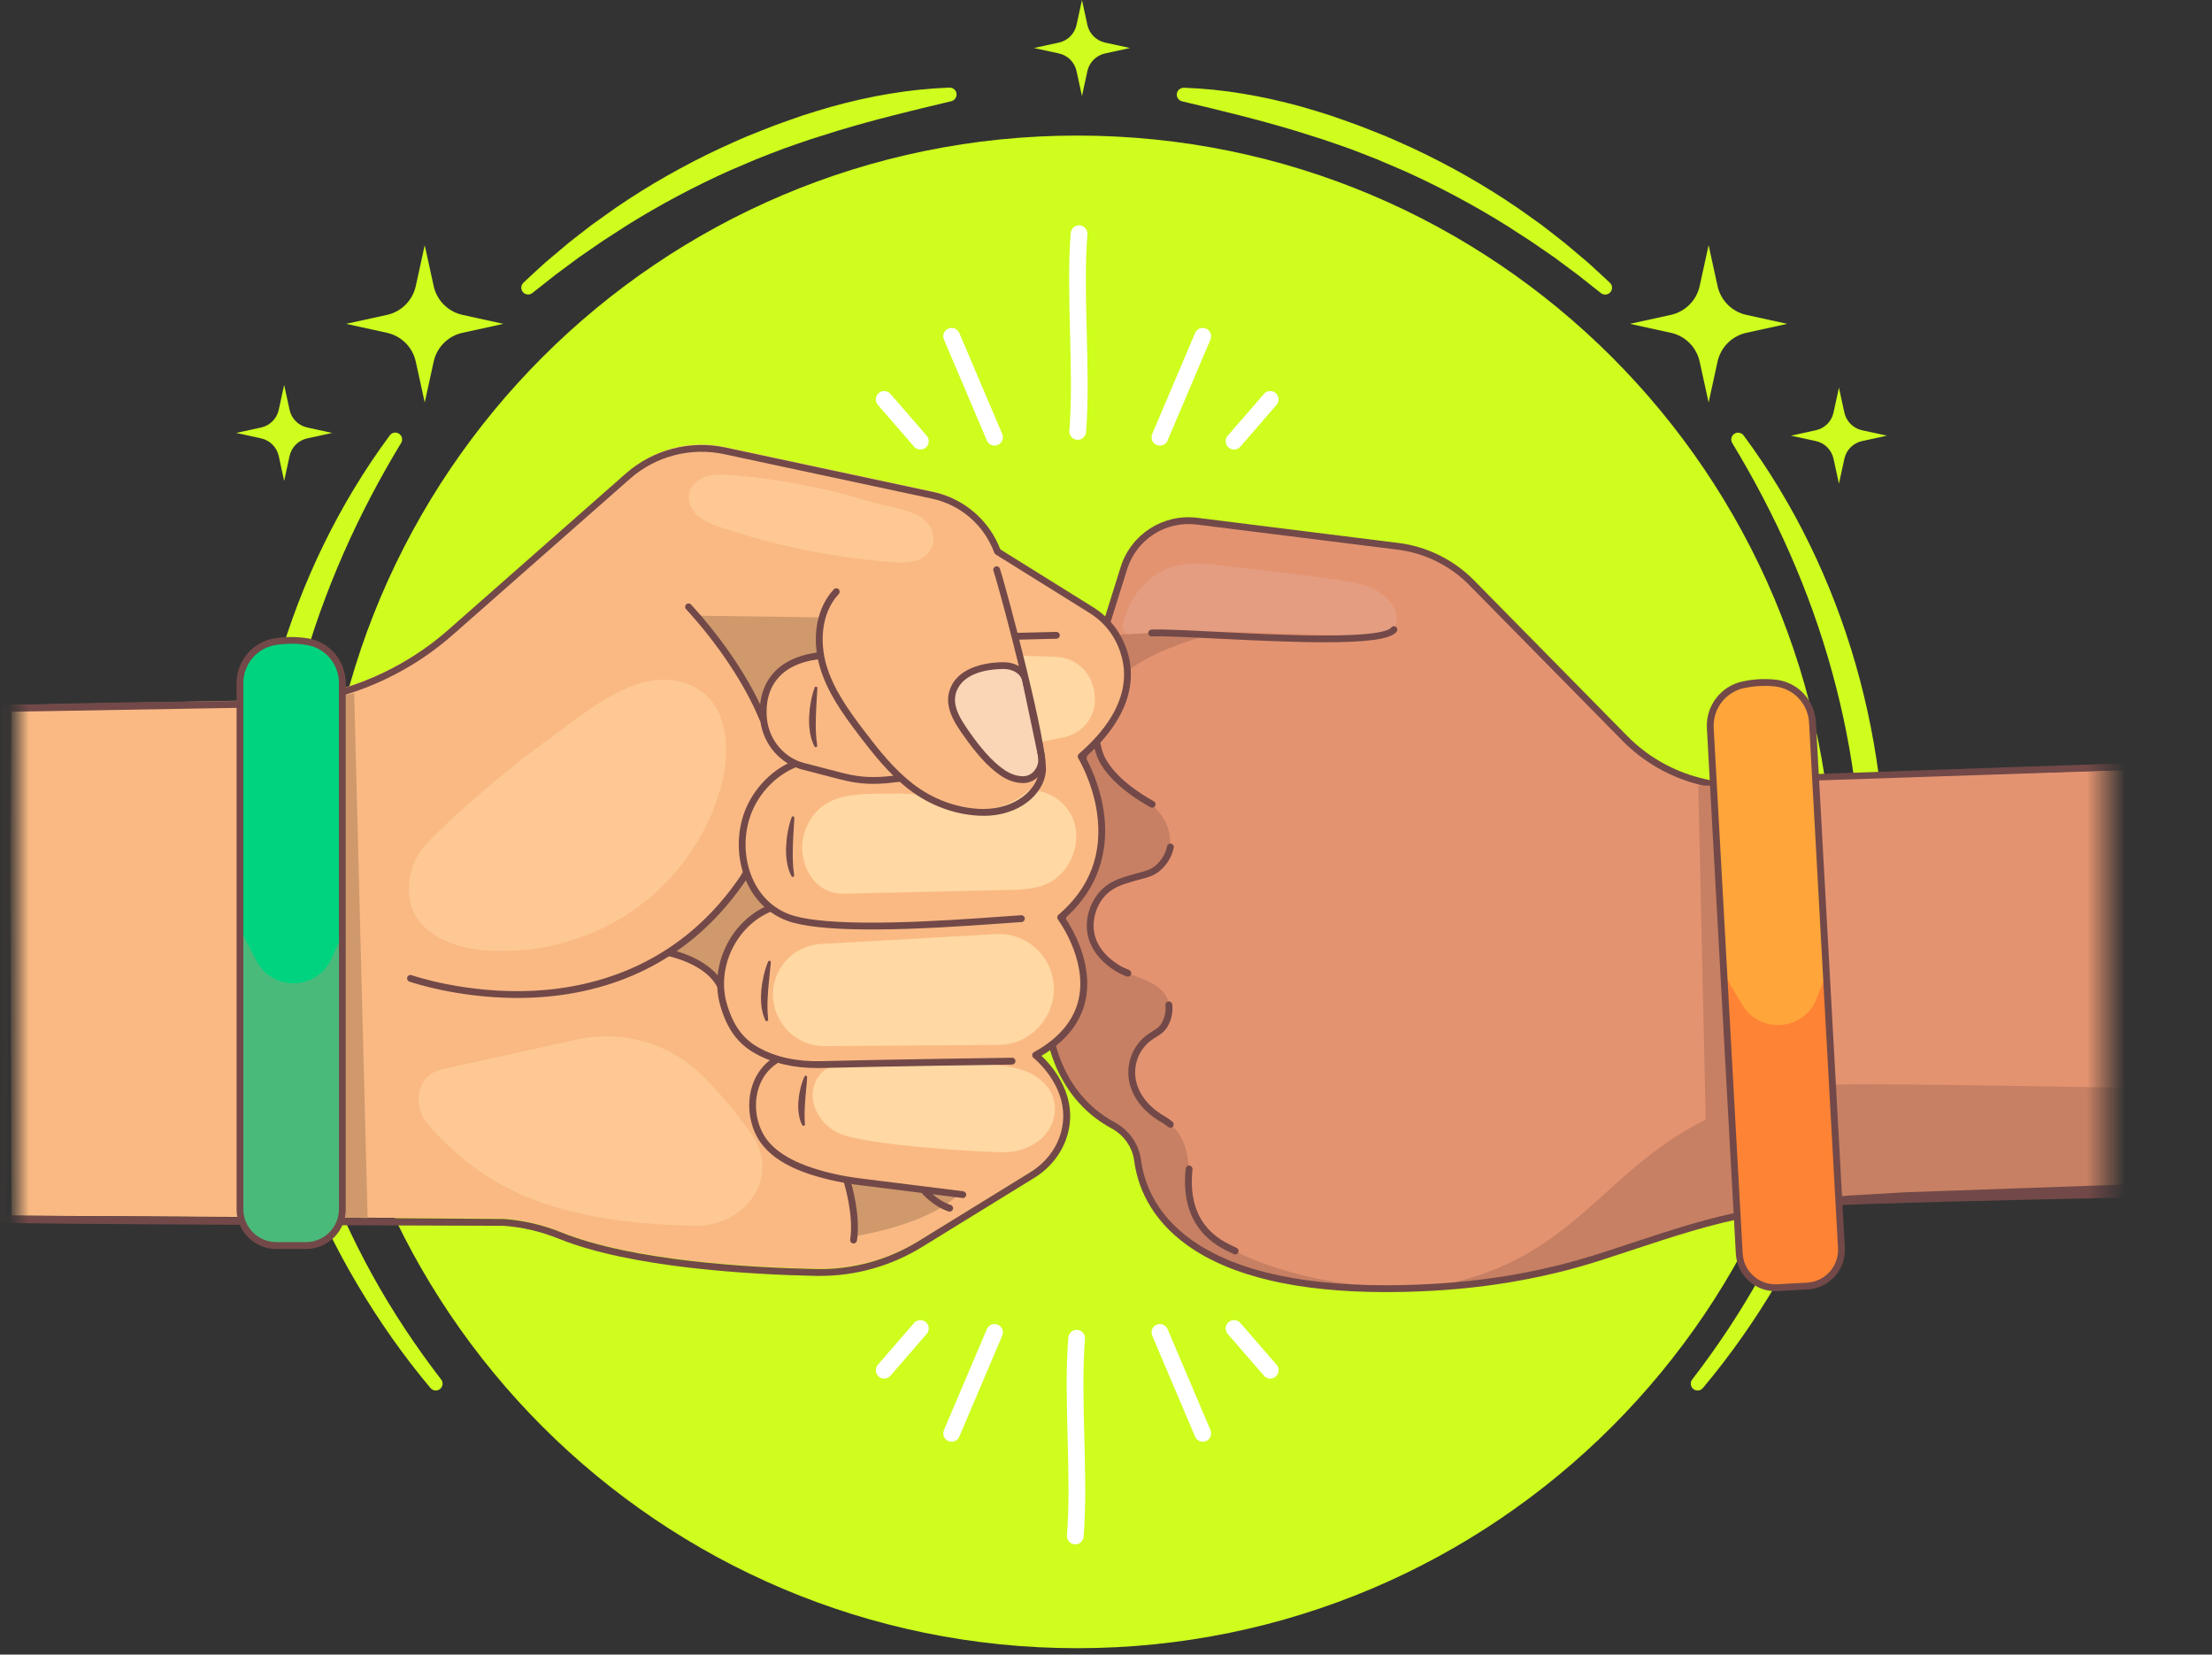 <svg width="115" height="86" viewBox="0 0 115 86" fill="none" xmlns="http://www.w3.org/2000/svg">
<rect x="0" y="0" width="115" height="86" fill="#333333" stroke="none"/>
<g clip-path="url(#clip0_6628_18378)">
<path d="M90.647 22.628C93.284 26.186 95.247 30.258 96.476 34.537C97.703 38.817 98.201 43.304 97.996 47.748C97.79 52.194 96.856 56.601 95.251 60.742C94.454 62.814 93.486 64.819 92.354 66.726C91.227 68.635 89.952 70.453 88.529 72.147C88.403 72.297 88.18 72.316 88.028 72.19C87.882 72.066 87.86 71.851 87.975 71.701C89.302 69.979 90.506 68.166 91.555 66.267C92.599 64.369 93.505 62.395 94.25 60.364C95.74 56.301 96.565 52.009 96.741 47.696C96.815 45.537 96.743 43.374 96.491 41.23C96.239 39.087 95.812 36.967 95.238 34.886C94.089 30.725 92.315 26.746 90.058 23.028C89.956 22.858 90.01 22.639 90.178 22.539C90.336 22.444 90.54 22.487 90.649 22.631L90.647 22.628Z" fill="#CEFD1E"/>
<path d="M61.548 4.559C63.618 4.63 65.672 4.995 67.671 5.547C68.17 5.688 68.665 5.842 69.158 5.999C69.649 6.164 70.136 6.344 70.624 6.518C71.109 6.7 71.589 6.9 72.071 7.091C72.549 7.289 73.018 7.512 73.491 7.723C75.37 8.603 77.175 9.63 78.886 10.796C79.312 11.091 79.729 11.396 80.15 11.695C80.563 12.008 80.965 12.332 81.373 12.649L82.557 13.646C82.941 13.989 83.314 14.345 83.695 14.695C83.838 14.827 83.849 15.053 83.714 15.196C83.588 15.333 83.377 15.348 83.234 15.236L83.223 15.227L82.031 14.286L80.815 13.383L79.568 12.525L78.297 11.704C76.586 10.64 74.805 9.691 72.97 8.868L71.582 8.277C71.113 8.097 70.648 7.905 70.177 7.732C69.701 7.569 69.23 7.395 68.752 7.239L67.314 6.787C65.388 6.207 63.433 5.734 61.455 5.267C61.264 5.221 61.144 5.03 61.188 4.839C61.227 4.669 61.381 4.559 61.548 4.563V4.559Z" fill="#CEFD1E"/>
<path d="M88.829 12.742L89.294 14.866C89.459 15.618 90.045 16.204 90.794 16.367L92.918 16.832L90.794 17.297C90.043 17.462 89.457 18.048 89.294 18.797L88.829 20.921L88.364 18.797C88.199 18.046 87.613 17.459 86.863 17.297L84.739 16.832L86.863 16.367C87.615 16.202 88.201 15.616 88.364 14.866L88.829 12.742Z" fill="#CEFD1E"/>
<path d="M20.852 23.026C18.595 26.744 16.821 30.723 15.672 34.884C15.099 36.965 14.671 39.085 14.419 41.228C14.165 43.372 14.093 45.535 14.169 47.694C14.345 52.007 15.17 56.301 16.66 60.362C17.407 62.393 18.311 64.367 19.355 66.266C20.404 68.164 21.608 69.977 22.935 71.7C23.054 71.854 23.026 72.078 22.872 72.199C22.72 72.316 22.505 72.29 22.383 72.147C20.96 70.453 19.686 68.635 18.558 66.726C17.427 64.819 16.458 62.815 15.661 60.742C14.058 56.601 13.122 52.194 12.916 47.748C12.712 43.305 13.211 38.82 14.436 34.537C15.665 30.258 17.629 26.186 20.265 22.629C20.383 22.47 20.604 22.437 20.763 22.555C20.911 22.666 20.95 22.867 20.856 23.024L20.852 23.026Z" fill="#CEFD1E"/>
<path d="M49.455 5.262C47.477 5.729 45.522 6.202 43.596 6.782L42.158 7.234C41.68 7.39 41.209 7.564 40.733 7.727C40.262 7.901 39.797 8.092 39.328 8.272L37.94 8.863C36.105 9.686 34.324 10.635 32.613 11.699L31.342 12.52L30.096 13.378L28.879 14.282L27.687 15.222L27.676 15.231C27.522 15.352 27.298 15.326 27.177 15.172C27.061 15.027 27.081 14.816 27.216 14.69C27.593 14.34 27.967 13.986 28.354 13.641L29.537 12.644C29.943 12.327 30.347 12.003 30.76 11.691C31.181 11.391 31.601 11.087 32.024 10.791C33.733 9.625 35.54 8.598 37.419 7.718C37.892 7.508 38.362 7.284 38.839 7.086C39.322 6.895 39.799 6.695 40.286 6.513C40.775 6.341 41.261 6.159 41.752 5.994C42.247 5.837 42.742 5.683 43.24 5.542C45.238 4.99 47.292 4.626 49.362 4.554C49.56 4.547 49.725 4.702 49.731 4.899C49.738 5.073 49.618 5.221 49.455 5.26V5.262Z" fill="#CEFD1E"/>
<path d="M22.081 12.742L21.616 14.866C21.451 15.618 20.865 16.204 20.116 16.367L17.992 16.832L20.116 17.297C20.867 17.462 21.454 18.048 21.616 18.797L22.081 20.921L22.546 18.797C22.711 18.046 23.298 17.459 24.047 17.297L26.171 16.832L24.047 16.367C23.295 16.202 22.709 15.616 22.546 14.866L22.081 12.742Z" fill="#CEFD1E"/>
<path d="M56.251 0L55.968 1.297C55.869 1.755 55.51 2.113 55.052 2.213L53.755 2.495L55.052 2.778C55.51 2.878 55.869 3.236 55.968 3.694L56.251 4.991L56.533 3.694C56.633 3.236 56.991 2.878 57.45 2.778L58.746 2.495L57.45 2.213C56.991 2.113 56.633 1.755 56.533 1.297L56.251 0Z" fill="#CEFD1E"/>
<path d="M95.605 20.148L95.323 21.445C95.223 21.903 94.865 22.262 94.406 22.362L93.11 22.644L94.406 22.926C94.865 23.026 95.223 23.384 95.323 23.843L95.605 25.139L95.888 23.843C95.988 23.384 96.346 23.026 96.804 22.926L98.101 22.644L96.804 22.362C96.346 22.262 95.988 21.903 95.888 21.445L95.605 20.148Z" fill="#CEFD1E"/>
<path d="M14.773 20.007L14.491 21.303C14.391 21.762 14.032 22.12 13.574 22.22L12.277 22.502L13.574 22.785C14.032 22.885 14.391 23.243 14.491 23.701L14.773 24.998L15.055 23.701C15.155 23.243 15.513 22.885 15.972 22.785L17.268 22.502L15.972 22.22C15.513 22.12 15.155 21.762 15.055 21.303L14.773 20.007Z" fill="#CEFD1E"/>
<path d="M56.004 85.667C77.714 85.667 95.314 68.067 95.314 46.357C95.314 24.646 77.714 7.046 56.004 7.046C34.293 7.046 16.693 24.646 16.693 46.357C16.693 68.067 34.293 85.667 56.004 85.667Z" fill="#CEFD1E"/>
<path d="M47.85 23.365C47.729 23.365 47.607 23.315 47.522 23.215L45.639 21.043C45.483 20.861 45.502 20.587 45.683 20.431C45.863 20.274 46.139 20.294 46.295 20.474L48.178 22.646C48.335 22.829 48.315 23.102 48.135 23.259C48.052 23.33 47.95 23.365 47.85 23.365Z" fill="white"/>
<path d="M51.705 23.161C51.536 23.161 51.375 23.061 51.306 22.896L49.075 17.647C48.982 17.425 49.084 17.171 49.305 17.078C49.527 16.984 49.781 17.086 49.874 17.308L52.105 22.557C52.198 22.779 52.096 23.033 51.875 23.126C51.82 23.15 51.762 23.161 51.705 23.161Z" fill="white"/>
<path d="M64.157 23.365C64.057 23.365 63.955 23.33 63.872 23.259C63.692 23.102 63.672 22.826 63.829 22.646L65.712 20.474C65.868 20.294 66.144 20.274 66.324 20.431C66.504 20.587 66.524 20.863 66.368 21.043L64.485 23.215C64.398 23.315 64.278 23.365 64.157 23.365Z" fill="white"/>
<path d="M60.301 23.161C60.245 23.161 60.186 23.15 60.132 23.126C59.91 23.033 59.808 22.776 59.902 22.557L62.132 17.308C62.226 17.086 62.482 16.984 62.701 17.078C62.923 17.171 63.025 17.427 62.931 17.647L60.701 22.896C60.632 23.061 60.471 23.161 60.301 23.161Z" fill="white"/>
<path d="M56.03 22.859C56.017 22.859 56.006 22.859 55.993 22.859C55.754 22.839 55.576 22.628 55.595 22.39C55.721 20.869 55.676 19.054 55.63 17.297C55.584 15.518 55.537 13.676 55.667 12.11C55.687 11.871 55.897 11.691 56.136 11.713C56.375 11.732 56.553 11.943 56.534 12.182C56.408 13.702 56.453 15.518 56.499 17.275C56.544 19.054 56.592 20.895 56.462 22.461C56.442 22.689 56.253 22.861 56.03 22.861V22.859Z" fill="white"/>
<path d="M66.04 71.654C65.918 71.654 65.796 71.604 65.712 71.504L63.829 69.332C63.672 69.152 63.692 68.876 63.872 68.72C64.052 68.564 64.328 68.583 64.485 68.763L66.368 70.935C66.524 71.118 66.504 71.391 66.324 71.548C66.242 71.619 66.14 71.654 66.04 71.654Z" fill="white"/>
<path d="M62.532 74.935C62.362 74.935 62.202 74.835 62.132 74.67L59.902 69.421C59.808 69.2 59.91 68.945 60.132 68.852C60.353 68.759 60.608 68.861 60.701 69.082L62.931 74.332C63.025 74.553 62.923 74.807 62.701 74.901C62.647 74.924 62.588 74.935 62.532 74.935Z" fill="white"/>
<path d="M45.967 71.654C45.867 71.654 45.765 71.619 45.683 71.548C45.502 71.391 45.483 71.115 45.639 70.935L47.522 68.763C47.679 68.583 47.955 68.564 48.135 68.72C48.315 68.876 48.335 69.152 48.178 69.332L46.295 71.504C46.208 71.604 46.089 71.654 45.967 71.654Z" fill="white"/>
<path d="M49.475 74.935C49.418 74.935 49.36 74.924 49.305 74.901C49.084 74.807 48.982 74.551 49.075 74.332L51.306 69.082C51.399 68.861 51.655 68.759 51.875 68.852C52.096 68.945 52.198 69.202 52.105 69.421L49.874 74.67C49.805 74.835 49.644 74.935 49.475 74.935Z" fill="white"/>
<path d="M55.904 80.268C55.891 80.268 55.88 80.268 55.867 80.268C55.628 80.248 55.45 80.037 55.469 79.798C55.595 78.278 55.55 76.463 55.504 74.705C55.459 72.927 55.411 71.085 55.541 69.519C55.561 69.28 55.771 69.102 56.01 69.122C56.249 69.141 56.427 69.352 56.408 69.591C56.282 71.111 56.327 72.927 56.373 74.684C56.419 76.463 56.466 78.304 56.336 79.87C56.316 80.098 56.127 80.27 55.904 80.27V80.268Z" fill="white"/>
<mask id="mask0_6628_18378" style="mask-type:luminance" maskUnits="userSpaceOnUse" x="0" y="20" width="110" height="54">
<path d="M109.486 20.511V73.504H0.893V20.511" fill="white"/>
</mask>
<g mask="url(#mask0_6628_18378)">
<path d="M114.583 39.892L94.638 40.507C93.088 41.052 90.132 41.054 88.538 40.65L88.357 40.604C86.883 40.229 85.538 39.458 84.47 38.372L76.505 30.282C75.483 29.241 74.136 28.576 72.69 28.396L62.232 27.089C60.542 26.878 58.944 27.905 58.434 29.532L57.007 34.089L54.522 53.34C54.522 53.34 54.735 56.826 57.901 58.509C58.581 58.87 59.044 59.547 59.144 60.31C59.448 62.629 61.494 67.238 73.004 66.971C73.004 66.971 80.43 66.879 83.495 65.292C84.759 64.638 86.118 64.193 87.515 63.915L94.245 62.514C94.582 62.444 94.923 62.403 95.266 62.39L114.678 61.702L114.587 39.892H114.583Z" fill="#E49371"/>
<path d="M58.779 32.992C58.488 32.984 58.282 32.701 58.366 32.421C58.488 32.019 58.64 31.589 58.82 31.268C59.333 30.351 60.119 29.654 61.155 29.404C62.03 29.196 62.945 29.311 63.837 29.428C66.013 29.713 68.24 29.887 70.398 30.288C71.856 30.56 73.013 31.561 72.488 32.777C72.381 33.023 71.58 33.184 71.313 33.177C69.584 32.96 67.612 32.938 65.59 32.867C63.123 32.777 60.842 32.843 58.781 32.992H58.779Z" fill="#E49D80"/>
<path d="M60.844 58.436C60.736 58.344 60.621 58.262 60.495 58.19C59.811 57.804 59.216 57.226 58.959 56.466C58.649 55.549 58.942 54.55 59.7 53.959C60.406 53.408 61.064 53.054 60.736 52.029C60.391 50.949 58.883 50.83 58.038 50.287C57.483 49.931 56.996 49.425 56.79 48.799C56.54 48.045 56.733 47.177 57.228 46.553C58.071 45.496 59.416 45.791 60.33 44.968C60.934 44.423 60.96 43.439 60.59 42.716C59.852 41.271 58.002 40.898 57.287 39.447C56.918 38.7 55.254 35.038 63.019 32.953C63.019 32.953 60.438 32.756 57.343 33.068L57.053 33.998L54.568 53.249C54.568 53.249 54.781 56.711 57.915 58.401C58.603 58.772 59.087 59.443 59.19 60.219C59.913 65.755 67.076 66.88 71.552 66.899C72.149 66.902 72.746 66.882 73.344 66.841C70.616 66.967 67.862 66.515 65.316 65.522C64.404 65.166 63.501 64.73 62.814 64.032C61.587 62.784 62.046 61.365 61.678 59.834C61.548 59.287 61.266 58.79 60.849 58.436H60.844Z" fill="#C78063"/>
<path d="M68.897 33.383C67.288 33.383 65.286 33.294 63.125 33.186C61.639 33.112 60.358 33.047 59.884 33.079C59.786 33.086 59.702 33.012 59.695 32.914C59.689 32.817 59.763 32.732 59.86 32.725C60.355 32.693 61.585 32.754 63.142 32.832C64.927 32.921 67.145 33.034 68.96 33.029C71.736 33.025 72.238 32.743 72.325 32.621C72.381 32.541 72.492 32.523 72.572 32.58C72.653 32.636 72.67 32.747 72.614 32.828C72.316 33.242 70.919 33.383 68.895 33.383H68.897Z" fill="#724948"/>
<path d="M74.303 66.91C83.898 65.323 83.349 58.032 94.688 56.407C96.002 56.218 113.114 56.618 114.782 56.598L114.674 61.702C112.534 61.963 95.121 62.152 93.437 62.482C83.918 64.35 80.823 67.023 74.303 66.91Z" fill="#C78063"/>
<path d="M64.213 65.2C64.182 65.2 64.154 65.194 64.126 65.177C64.089 65.157 64.03 65.129 63.963 65.096C63.307 64.788 61.309 63.849 61.643 60.739C61.654 60.642 61.741 60.572 61.839 60.581C61.937 60.592 62.006 60.678 61.997 60.776C61.691 63.637 63.453 64.464 64.115 64.775C64.193 64.812 64.256 64.84 64.304 64.868C64.389 64.916 64.419 65.024 64.371 65.109C64.339 65.168 64.278 65.198 64.217 65.198L64.213 65.2Z" fill="#724948"/>
<path d="M60.844 58.614C60.803 58.614 60.764 58.6 60.729 58.572C60.629 58.488 60.521 58.411 60.406 58.346C59.841 58.027 59.102 57.452 58.79 56.526C58.457 55.542 58.779 54.457 59.589 53.822C59.695 53.74 59.802 53.675 59.904 53.61C60.097 53.49 60.262 53.388 60.373 53.21C60.551 52.923 60.629 52.58 60.59 52.246C60.579 52.148 60.649 52.061 60.746 52.048C60.844 52.037 60.931 52.107 60.944 52.204C60.992 52.619 60.896 53.043 60.677 53.397C60.523 53.644 60.303 53.781 60.093 53.911C59.997 53.97 59.9 54.031 59.808 54.103C59.115 54.643 58.842 55.573 59.126 56.413C59.404 57.234 60.071 57.749 60.581 58.04C60.714 58.116 60.842 58.205 60.959 58.305C61.033 58.368 61.044 58.481 60.979 58.555C60.944 58.596 60.894 58.618 60.844 58.618V58.614Z" fill="#724948"/>
<path d="M58.638 50.765C58.616 50.765 58.592 50.76 58.571 50.752C58.299 50.641 58.106 50.545 57.943 50.439C57.48 50.143 56.877 49.627 56.62 48.858C56.358 48.063 56.538 47.14 57.089 46.447C57.585 45.826 58.232 45.641 58.857 45.461L59.001 45.42C59.079 45.398 59.155 45.376 59.231 45.357C59.55 45.272 59.828 45.198 60.071 44.992C60.378 44.733 60.593 44.377 60.675 43.986C60.697 43.891 60.79 43.83 60.886 43.849C60.981 43.871 61.042 43.965 61.023 44.06C60.923 44.527 60.664 44.955 60.299 45.261C59.995 45.517 59.67 45.604 59.322 45.695C59.248 45.715 59.174 45.734 59.098 45.756L58.953 45.797C58.353 45.969 57.789 46.13 57.365 46.662C56.894 47.253 56.733 48.069 56.955 48.74C57.176 49.411 57.717 49.87 58.132 50.135C58.277 50.228 58.453 50.315 58.703 50.417C58.794 50.454 58.838 50.558 58.801 50.65C58.773 50.719 58.708 50.76 58.636 50.76L58.638 50.765Z" fill="#724948"/>
<path d="M58.605 35.194C56.429 37.101 57.315 39.11 57.443 39.37C57.619 39.727 58.219 40.661 59.989 41.649C60.074 41.697 60.104 41.805 60.056 41.89C60.023 41.949 59.963 41.981 59.902 41.981C59.874 41.981 59.843 41.975 59.815 41.959C58.023 40.958 57.361 40.007 57.124 39.527C56.979 39.231 55.943 36.886 58.555 34.77" fill="#724948"/>
<path d="M72.062 67.158C67.481 67.158 64.022 66.35 61.767 64.753C59.743 63.32 59.126 61.556 58.966 60.331C58.874 59.626 58.431 58.996 57.782 58.646C54.598 56.928 54.344 53.384 54.342 53.349C54.342 53.338 54.342 53.327 54.342 53.316L56.826 34.065C56.826 34.065 56.831 34.045 56.833 34.035L58.26 29.478C58.794 27.769 60.473 26.689 62.249 26.913L72.707 28.221C74.188 28.405 75.58 29.094 76.629 30.158L84.594 38.248C85.638 39.31 86.954 40.066 88.399 40.433L88.579 40.478C90.143 40.876 91.774 40.804 93.299 40.27C93.299 40.27 114.998 39.49 114.998 39.549L114.943 62.119C114.943 62.204 95.373 62.477 93.622 62.781C92.786 62.927 91.919 63.079 91.07 63.231C88.972 63.609 86.907 64.293 84.913 64.953C84.389 65.127 83.849 65.305 83.317 65.477C80.033 66.528 76.758 67.06 73.007 67.147C72.688 67.153 72.373 67.158 72.062 67.158ZM54.7 53.342C54.722 53.594 55.05 56.77 57.951 58.333C58.701 58.737 59.211 59.467 59.318 60.284C59.47 61.439 60.052 63.103 61.971 64.462C64.315 66.122 68.025 66.906 72.998 66.791C76.714 66.704 79.959 66.18 83.208 65.138C83.74 64.968 84.279 64.788 84.8 64.617C86.807 63.952 88.883 63.266 91.007 62.881C91.859 62.727 92.725 62.577 93.561 62.429C95.31 62.125 96.917 62.114 99.017 61.971L114.455 61.428L114.581 39.89L93.416 40.602C91.826 41.16 90.123 41.236 88.492 40.819L88.312 40.774C86.805 40.389 85.432 39.601 84.342 38.493L76.377 30.403C75.385 29.395 74.067 28.744 72.666 28.57L62.208 27.263C60.601 27.063 59.085 28.038 58.601 29.582L57.178 34.124L54.698 53.34L54.7 53.342Z" fill="#724948"/>
<path d="M88.29 40.828L88.794 63.346L91.632 62.577L90.922 40.856L88.29 40.828Z" fill="#C78063"/>
<path d="M93.959 66.845L92.408 66.93C91.37 66.986 90.479 66.191 90.423 65.151L88.918 37.849C88.859 36.771 89.591 35.812 90.647 35.586C90.842 35.544 91.051 35.512 91.272 35.492C91.635 35.46 91.976 35.468 92.289 35.501C93.353 35.614 94.174 36.489 94.232 37.558L95.737 64.86C95.794 65.898 94.999 66.789 93.959 66.845Z" fill="#FFA53A"/>
<path d="M90.584 52.23L89.622 50.627L90.423 65.153C90.48 66.191 91.37 66.988 92.408 66.932L93.959 66.847C94.997 66.79 95.794 65.9 95.737 64.862L94.951 50.612L94.445 51.907C93.792 53.575 91.509 53.768 90.586 52.233L90.584 52.23Z" fill="#FF8334"/>
<path d="M92.302 67.11C91.793 67.11 91.309 66.925 90.929 66.584C90.518 66.217 90.275 65.711 90.245 65.162L88.74 37.859C88.674 36.686 89.461 35.657 90.61 35.414C90.822 35.368 91.04 35.336 91.255 35.316C91.604 35.286 91.956 35.288 92.306 35.325C93.459 35.446 94.345 36.38 94.408 37.547L95.913 64.849C95.976 65.985 95.103 66.958 93.967 67.021L92.417 67.106C92.377 67.106 92.338 67.108 92.302 67.108V67.11ZM91.739 35.651C91.589 35.651 91.437 35.657 91.287 35.67C91.085 35.687 90.881 35.718 90.683 35.761C89.708 35.968 89.039 36.843 89.094 37.84L90.599 65.142C90.625 65.598 90.825 66.015 91.163 66.319C91.502 66.623 91.941 66.778 92.397 66.751L93.948 66.667C94.888 66.615 95.609 65.809 95.557 64.868L94.052 37.566C93.998 36.574 93.246 35.781 92.267 35.676C92.091 35.657 91.913 35.648 91.735 35.648L91.739 35.651Z" fill="#724948"/>
<path d="M53.899 39.822C53.81 39.822 53.734 39.757 53.723 39.666C53.71 39.568 53.779 39.479 53.877 39.468L54.824 39.351C54.922 39.338 55.011 39.408 55.022 39.505C55.035 39.603 54.965 39.692 54.867 39.703L53.92 39.82C53.92 39.82 53.905 39.82 53.899 39.82V39.822Z" fill="#724948"/>
<path d="M0.488 36.652L13.711 36.394C17.292 36.352 20.739 35.027 23.427 32.662L32.645 24.548C34.017 23.338 35.883 22.852 37.673 23.234L48.473 25.545C50.028 25.877 51.306 26.983 51.857 28.475L56.737 31.515C57.341 31.891 57.838 32.419 58.162 33.053C58.82 34.345 59.157 36.559 56.205 39.121C56.205 39.121 59.222 44.002 55.141 47.489C55.141 47.489 58.57 52.044 53.84 54.646C53.84 54.646 56.099 56.411 55.278 58.883C55.002 59.715 54.422 60.412 53.675 60.873L47.85 64.46C46.221 65.464 44.336 65.979 42.425 65.939C38.809 65.863 32.784 65.503 29.107 64.017C28.173 63.639 27.189 63.407 26.184 63.335L0.593 63.183L0.49 36.652H0.488Z" fill="#FAB983"/>
<path d="M42.631 66.318C42.562 66.318 42.49 66.318 42.421 66.316C39.037 66.246 32.799 65.901 29.04 64.38C28.11 64.005 27.146 63.779 26.171 63.712C26.171 63.712 0.004 63.635 0.002 63.544L0.111 36.67C0.111 36.622 7.638 36.485 7.686 36.485L13.713 36.416C17.249 36.374 20.661 35.065 23.315 32.728L32.532 24.614C33.942 23.373 35.879 22.867 37.714 23.261L48.515 25.571C50.118 25.915 51.421 27.029 52.007 28.556L56.837 31.564C57.478 31.963 57.993 32.519 58.325 33.171C58.764 34.031 58.896 34.93 58.716 35.842C58.481 37.035 57.715 38.218 56.436 39.356C56.638 39.717 57.178 40.79 57.383 42.169C57.606 43.693 57.437 45.883 55.382 47.716C55.727 48.224 56.846 50.059 56.436 51.983C56.186 53.15 55.417 54.123 54.146 54.876C54.692 55.391 56.153 57.024 55.45 59.138C55.167 59.989 54.57 60.73 53.771 61.22L47.946 64.808C46.341 65.796 44.51 66.316 42.633 66.316L42.631 66.318ZM0.321 63.184L26.195 63.357C27.207 63.427 28.208 63.661 29.172 64.05C32.88 65.549 39.067 65.89 42.427 65.959C44.308 65.998 46.15 65.497 47.757 64.506L53.582 60.918C54.309 60.469 54.852 59.798 55.109 59.025C55.882 56.699 53.751 55 53.729 54.983C53.682 54.946 53.658 54.887 53.662 54.828C53.666 54.77 53.701 54.716 53.753 54.687C55.056 53.971 55.84 53.035 56.084 51.907C56.525 49.849 55.015 47.813 55 47.792C54.944 47.718 54.954 47.611 55.026 47.551C56.666 46.148 57.339 44.358 57.031 42.23C56.796 40.627 56.062 39.421 56.056 39.41C56.01 39.337 56.025 39.241 56.09 39.182C58.898 36.746 58.681 34.654 58.006 33.329C57.702 32.734 57.233 32.228 56.646 31.861L51.766 28.82C51.733 28.799 51.707 28.768 51.694 28.732C51.16 27.289 49.944 26.236 48.439 25.915L37.638 23.604C35.911 23.235 34.089 23.71 32.764 24.876L23.547 32.99C20.828 35.384 17.338 36.724 13.715 36.767L0.599 36.993L0.323 63.179L0.321 63.184Z" fill="#724948"/>
<path d="M52.194 34.595C51.301 34.588 50.111 34.825 49.648 35.676C49.156 36.584 49.781 37.488 50.3 38.218C50.804 38.923 51.399 39.679 52.127 40.17C52.446 40.385 52.811 40.522 53.182 40.524C53.823 40.528 54.246 39.888 54.142 39.282L53.319 35.364C53.208 34.862 52.704 34.599 52.192 34.595H52.194Z" fill="#FAD5B6"/>
<path d="M53.191 40.7H53.184C52.8 40.698 52.4 40.566 52.029 40.316C51.269 39.803 50.656 39.019 50.157 38.32C49.642 37.599 48.938 36.611 49.492 35.592C50.091 34.489 51.712 34.415 52.194 34.419C52.743 34.423 53.358 34.706 53.495 35.327L54.318 39.247C54.383 39.625 54.276 40.018 54.033 40.305C53.816 40.561 53.516 40.702 53.188 40.702L53.191 40.7ZM52.163 34.771C51.696 34.771 50.302 34.849 49.807 35.759C49.392 36.522 49.852 37.277 50.448 38.113C50.928 38.787 51.516 39.54 52.228 40.023C52.541 40.233 52.871 40.344 53.186 40.346C53.408 40.346 53.614 40.251 53.764 40.072C53.94 39.866 54.018 39.582 53.97 39.31L53.147 35.399C53.054 34.971 52.6 34.773 52.192 34.771C52.183 34.771 52.172 34.771 52.161 34.771H52.163Z" fill="#724948"/>
<path d="M42.271 57.221C42.401 57.949 42.933 58.59 43.604 58.896C45.087 59.576 51.707 59.925 52.359 59.888C53.425 59.828 54.529 59.202 54.789 58.099C55.035 57.059 54.45 56.203 53.53 55.766C52.867 55.453 52.122 55.375 51.395 55.319C49.885 55.204 45.318 55.258 44.551 55.315C44.075 55.351 43.43 55.284 43.005 55.534C42.44 55.864 42.158 56.587 42.271 57.219V57.221Z" fill="#FFD8A3"/>
<path d="M42.672 49.064L51.77 48.55C52.715 48.495 53.623 48.912 54.199 49.662C54.941 50.63 54.989 51.964 54.316 52.982L54.283 53.03C53.758 53.825 52.872 54.305 51.918 54.312L42.864 54.372C41.932 54.379 41.065 53.892 40.585 53.093L40.562 53.052C40.138 52.348 40.068 51.486 40.373 50.724C40.75 49.77 41.65 49.123 42.675 49.064H42.672Z" fill="#FFD8A3"/>
<path d="M53.465 41.076C52.813 41.804 50.307 42.979 47.913 41.293C47.505 41.304 47.012 41.228 46.686 41.243C44.994 41.313 42.547 40.918 41.808 43.328C41.395 44.675 42.232 46.495 43.847 46.449C45.867 46.404 51.581 46.278 52.418 46.258C53.51 46.234 54.526 46.184 55.295 45.27C55.89 44.564 56.14 43.493 55.806 42.616C55.437 41.654 54.496 41.035 53.467 41.076H53.465Z" fill="#FFD8A3"/>
<path d="M41.962 55.986C41.952 56.194 41.932 56.403 41.913 56.607C41.895 56.813 41.873 57.015 41.861 57.219C41.85 57.421 41.832 57.623 41.83 57.825C41.83 58.027 41.83 58.225 41.847 58.429V58.434C41.852 58.475 41.819 58.512 41.778 58.516C41.748 58.518 41.719 58.501 41.704 58.475C41.6 58.277 41.548 58.058 41.52 57.843C41.493 57.626 41.493 57.408 41.513 57.193C41.53 56.978 41.567 56.768 41.617 56.559C41.669 56.351 41.732 56.149 41.826 55.951C41.843 55.914 41.886 55.899 41.921 55.916C41.95 55.929 41.965 55.958 41.962 55.986Z" fill="#724948"/>
<path d="M40.077 50.013C40.056 50.265 40.027 50.517 40.001 50.767C39.977 51.016 39.949 51.264 39.932 51.512C39.925 51.635 39.914 51.759 39.91 51.883L39.901 52.068C39.901 52.128 39.901 52.191 39.899 52.252C39.899 52.498 39.908 52.741 39.936 52.989C39.94 53.034 39.91 53.071 39.869 53.075C39.836 53.08 39.806 53.06 39.791 53.034C39.673 52.793 39.615 52.53 39.584 52.27C39.554 52.007 39.558 51.744 39.58 51.486C39.602 51.227 39.643 50.971 39.702 50.719C39.76 50.467 39.832 50.219 39.936 49.978C39.951 49.941 39.995 49.924 40.032 49.941C40.06 49.954 40.077 49.983 40.075 50.013H40.077Z" fill="#724948"/>
<path d="M41.298 42.51C41.287 42.762 41.27 43.016 41.254 43.266C41.241 43.515 41.224 43.765 41.22 44.013C41.22 44.136 41.213 44.26 41.215 44.384V44.569C41.215 44.629 41.22 44.69 41.22 44.753C41.23 44.999 41.25 45.242 41.289 45.487C41.296 45.531 41.267 45.57 41.226 45.578C41.194 45.583 41.163 45.568 41.148 45.539C41.02 45.305 40.95 45.044 40.909 44.784C40.868 44.523 40.859 44.26 40.87 44C40.881 43.739 40.909 43.48 40.957 43.226C41.005 42.972 41.066 42.722 41.159 42.477C41.174 42.44 41.215 42.421 41.252 42.436C41.283 42.447 41.3 42.477 41.298 42.505V42.51Z" fill="#724948"/>
<path d="M42.495 35.767C42.484 36.019 42.466 36.273 42.451 36.523C42.438 36.773 42.421 37.023 42.416 37.27C42.416 37.394 42.41 37.518 42.412 37.642V37.826C42.412 37.887 42.416 37.948 42.416 38.011C42.427 38.257 42.447 38.5 42.486 38.745C42.492 38.789 42.464 38.828 42.423 38.836C42.39 38.841 42.36 38.825 42.345 38.797C42.217 38.563 42.147 38.302 42.106 38.041C42.065 37.781 42.056 37.518 42.067 37.257C42.078 36.997 42.106 36.738 42.154 36.484C42.201 36.23 42.262 35.98 42.356 35.735C42.371 35.698 42.412 35.678 42.449 35.694C42.479 35.705 42.497 35.735 42.495 35.763V35.767Z" fill="#724948"/>
<path d="M53.056 34.085L54.883 34.139C55.743 34.165 56.512 34.715 56.783 35.531C56.935 35.987 56.994 36.515 56.803 37.047C56.562 37.718 55.962 38.196 55.263 38.333L54.077 38.566L53.056 34.085Z" fill="#FFD8A3"/>
<g opacity="0.5">
<path d="M36.237 35.786C33.583 34.259 30.612 36.915 28.607 38.361C26.727 39.719 24.939 41.2 23.258 42.79C22.489 43.517 21.747 44.115 21.427 45.133C21.125 46.095 21.186 47.177 21.872 47.972C22.735 48.973 24.196 49.344 25.48 49.414C28.206 49.564 30.975 48.745 33.162 47.144C35.349 45.544 36.937 43.172 37.564 40.57C37.981 38.846 37.799 36.683 36.239 35.786H36.237Z" fill="#FFD8A3"/>
</g>
<g opacity="0.5">
<path d="M22.993 55.576L29.984 54.034C32.404 53.499 34.927 54.255 36.652 56.036C37.484 56.896 38.359 57.908 39.108 59.003C40.602 61.188 38.73 63.759 36.142 63.711C27.941 63.557 24.837 61.268 22.318 58.525C21.377 57.502 21.638 55.875 22.993 55.576Z" fill="#FFD8A3"/>
</g>
<g opacity="0.5">
<path d="M38.077 24.694C37.627 24.657 37.163 24.628 36.73 24.763C36.298 24.898 35.901 25.232 35.818 25.677C35.738 26.11 35.972 26.555 36.309 26.837C36.646 27.122 37.071 27.276 37.488 27.415C40.366 28.384 43.365 28.99 46.393 29.215C46.977 29.259 47.622 29.27 48.083 28.907C48.877 28.277 48.534 27.206 47.739 26.798C47.003 26.42 46.015 26.309 45.222 26.068C42.898 25.358 40.498 24.896 38.077 24.694Z" fill="#FFD8A3"/>
</g>
<path d="M16.699 36.333L18.415 36.037L19.112 63.309L16.764 63.253L16.699 36.333Z" fill="#CF996C"/>
<path d="M15.913 64.739H14.36C13.319 64.739 12.475 63.897 12.475 62.854V35.51C12.475 34.431 13.259 33.512 14.325 33.347C14.523 33.317 14.733 33.295 14.953 33.288C15.318 33.276 15.656 33.301 15.967 33.352C17.023 33.521 17.796 34.442 17.796 35.51V62.854C17.796 63.894 16.953 64.739 15.911 64.739H15.913Z" fill="#00D37F"/>
<path d="M13.348 49.959L12.475 48.307V62.854C12.475 63.894 13.317 64.739 14.36 64.739H15.913C16.953 64.739 17.798 63.896 17.798 62.854V48.583L17.22 49.846C16.475 51.475 14.186 51.543 13.348 49.959Z" fill="#4ABA7A"/>
<path d="M15.913 64.917H14.36C13.224 64.917 12.299 63.992 12.299 62.856V35.512C12.299 34.337 13.139 33.353 14.299 33.173C14.514 33.14 14.731 33.119 14.948 33.112C15.298 33.101 15.652 33.123 15.998 33.177C17.142 33.362 17.974 34.343 17.974 35.512V62.856C17.974 63.992 17.049 64.917 15.913 64.917ZM15.133 33.462C15.077 33.462 15.018 33.462 14.961 33.464C14.759 33.47 14.555 33.49 14.353 33.52C13.367 33.675 12.653 34.511 12.653 35.508V62.851C12.653 63.792 13.419 64.558 14.36 64.558H15.913C16.853 64.558 17.62 63.792 17.62 62.851V35.508C17.62 34.515 16.914 33.679 15.941 33.523C15.674 33.479 15.402 33.457 15.133 33.457V33.462Z" fill="#724948"/>
<path d="M37.458 51.651C37.458 51.651 36.926 49.876 34.382 49.639C34.382 49.639 37.873 47.865 38.7 44.968C38.7 44.968 39.065 46.306 39.962 47.168C40.149 47.348 37.753 47.274 37.458 51.651Z" fill="#CF996C"/>
<path d="M45.329 48.31C43.711 48.31 42.227 48.221 41.259 47.963C40.281 47.702 39.495 47.085 38.985 46.18C38.385 45.113 38.244 43.741 38.605 42.507C38.989 41.197 39.997 40.066 41.235 39.553C41.326 39.516 41.428 39.56 41.467 39.649C41.504 39.74 41.461 39.842 41.371 39.881C40.229 40.355 39.3 41.397 38.946 42.607C38.609 43.751 38.739 45.022 39.293 46.006C39.754 46.825 40.466 47.383 41.348 47.62C43.68 48.241 49.14 47.85 52.072 47.641C52.455 47.613 52.798 47.589 53.089 47.57C53.186 47.563 53.271 47.637 53.278 47.735C53.284 47.832 53.21 47.917 53.113 47.924C52.822 47.943 52.481 47.967 52.098 47.995C50.343 48.121 47.692 48.31 45.329 48.31Z" fill="#724948"/>
<path d="M26.894 51.87C23.725 51.87 21.308 51.028 21.282 51.019C21.189 50.986 21.141 50.884 21.173 50.793C21.206 50.7 21.308 50.652 21.399 50.685C21.427 50.696 24.233 51.671 27.747 51.495C30.975 51.332 35.484 50.133 38.624 45.344C38.678 45.261 38.787 45.24 38.87 45.292C38.952 45.346 38.974 45.455 38.922 45.537C37.497 47.709 35.684 49.349 33.527 50.411C31.802 51.26 29.861 51.745 27.754 51.849C27.463 51.864 27.174 51.87 26.894 51.87Z" fill="#724948"/>
<path d="M42.479 55.512C41.241 55.512 40.16 55.258 39.267 54.758C38.355 54.248 37.79 53.475 37.443 52.252C36.858 50.204 37.983 47.871 39.949 47.051C40.04 47.014 40.144 47.055 40.181 47.146C40.218 47.237 40.177 47.339 40.086 47.379C38.279 48.132 37.247 50.274 37.783 52.154C38.105 53.279 38.615 53.987 39.441 54.448C40.338 54.95 41.441 55.188 42.72 55.154C45.967 55.067 52.548 54.978 52.613 54.976C52.711 54.976 52.791 55.052 52.793 55.152C52.793 55.249 52.717 55.33 52.617 55.332C52.552 55.332 45.971 55.423 42.729 55.51C42.646 55.512 42.564 55.514 42.481 55.514L42.479 55.512Z" fill="#724948"/>
<path d="M37.443 51.383C37.377 51.383 37.317 51.349 37.284 51.288C36.667 50.093 34.765 49.698 34.745 49.694C34.65 49.674 34.587 49.581 34.606 49.485C34.626 49.39 34.719 49.327 34.815 49.346C34.899 49.364 36.902 49.779 37.599 51.125C37.645 51.212 37.61 51.318 37.523 51.364C37.497 51.377 37.469 51.383 37.443 51.383Z" fill="#724948"/>
<path d="M43.904 61.261C43.904 61.261 44.495 62.445 44.466 64.247C44.466 64.247 48.252 63.685 49.848 62.058L43.904 61.259V61.261Z" fill="#CF996C"/>
<path d="M50.055 62.267C50.055 62.267 50.039 62.267 50.033 62.267L44.829 61.616C44.208 61.542 43.645 61.444 43.111 61.316C41.867 61.016 40.127 60.462 39.371 59.114C38.67 57.858 38.783 55.923 40.192 54.985C40.273 54.931 40.383 54.952 40.438 55.035C40.492 55.117 40.47 55.226 40.388 55.28C39.148 56.108 39.054 57.824 39.68 58.942C40.194 59.863 41.343 60.528 43.192 60.973C43.713 61.099 44.262 61.194 44.87 61.266L50.076 61.917C50.174 61.931 50.244 62.017 50.231 62.115C50.22 62.204 50.144 62.272 50.055 62.272V62.267Z" fill="#724948"/>
<path d="M49.375 62.977C49.355 62.977 49.338 62.975 49.318 62.968C48.48 62.688 47.93 62.023 47.907 61.995C47.843 61.919 47.857 61.808 47.93 61.745C48.006 61.682 48.117 61.695 48.18 61.769C48.18 61.769 48.693 62.384 49.429 62.629C49.522 62.66 49.572 62.762 49.542 62.853C49.518 62.927 49.449 62.975 49.375 62.975V62.977Z" fill="#724948"/>
<path d="M44.377 64.632C44.377 64.632 44.358 64.632 44.349 64.629C44.251 64.614 44.186 64.523 44.201 64.425C44.399 63.181 43.886 61.506 43.882 61.489C43.854 61.396 43.906 61.296 43.999 61.267C44.093 61.239 44.193 61.291 44.221 61.385C44.243 61.456 44.764 63.155 44.551 64.482C44.538 64.569 44.462 64.632 44.375 64.632H44.377Z" fill="#724948"/>
<path d="M52.798 33.251C52.702 33.251 52.622 33.175 52.62 33.078C52.617 32.98 52.696 32.897 52.793 32.895L54.915 32.843C55.013 32.839 55.096 32.919 55.098 33.017C55.1 33.114 55.022 33.197 54.924 33.199L52.802 33.251C52.802 33.251 52.8 33.251 52.798 33.251Z" fill="#724948"/>
<path d="M42.633 32.089L36.157 32C36.157 32 39.226 35.799 39.71 37.471C39.71 37.471 39.352 34.528 42.145 34.174L42.661 34.115L42.631 32.089H42.633Z" fill="#CF996C"/>
<path d="M39.662 37.544C39.593 37.544 39.525 37.503 39.497 37.434C38.737 35.59 37.34 33.485 35.666 31.661C35.599 31.589 35.605 31.476 35.677 31.411C35.749 31.344 35.861 31.35 35.927 31.422C37.629 33.275 39.05 35.418 39.825 37.299C39.862 37.39 39.819 37.492 39.73 37.532C39.708 37.54 39.684 37.544 39.662 37.544Z" fill="#724948"/>
<path d="M51.128 42.401C51.054 42.401 50.98 42.401 50.904 42.397C49.618 42.336 48.326 41.854 47.264 41.037C46.237 40.246 45.407 39.202 44.647 38.201C43.789 37.073 42.99 35.951 42.612 34.63C42.18 33.118 42.462 31.585 43.348 30.632C43.415 30.56 43.526 30.556 43.598 30.623C43.669 30.69 43.674 30.801 43.607 30.873C42.649 31.904 42.64 33.44 42.953 34.532C43.313 35.794 44.093 36.885 44.929 37.986C45.707 39.009 46.486 39.99 47.481 40.755C48.485 41.528 49.707 41.986 50.921 42.043C50.989 42.045 51.054 42.047 51.119 42.047C52.789 42.047 53.916 41.046 54.019 40.073C54.142 38.891 52.081 30.973 51.647 29.665C51.616 29.572 51.666 29.472 51.76 29.442C51.853 29.411 51.953 29.461 51.983 29.555C52.35 30.656 54.507 38.809 54.373 40.112C54.251 41.265 53.015 42.405 51.128 42.405V42.401Z" fill="#724948"/>
<path d="M45.405 40.741C44.736 40.741 44.204 40.644 43.622 40.494C43.622 40.494 41.721 40.001 41.71 39.998C40.568 39.701 39.693 38.695 39.534 37.496C39.465 36.971 39.443 35.965 40.086 35.131C40.601 34.462 41.419 34.052 42.523 33.911C42.62 33.898 42.709 33.967 42.72 34.065C42.733 34.163 42.664 34.252 42.566 34.263C41.56 34.391 40.82 34.756 40.366 35.346C39.801 36.08 39.823 36.977 39.884 37.449C40.025 38.506 40.794 39.395 41.797 39.655C41.797 39.655 41.825 39.662 43.709 40.151C44.445 40.342 45.099 40.444 46.076 40.357L46.803 40.276C46.901 40.266 46.988 40.335 46.999 40.433C47.01 40.531 46.94 40.617 46.843 40.628L46.111 40.709C45.856 40.73 45.622 40.741 45.403 40.741H45.405Z" fill="#724948"/>
</g>
</g>
<defs>
<clipPath id="clip0_6628_18378">
<rect width="115" height="85.667" fill="white"/>
</clipPath>
</defs>
</svg>
